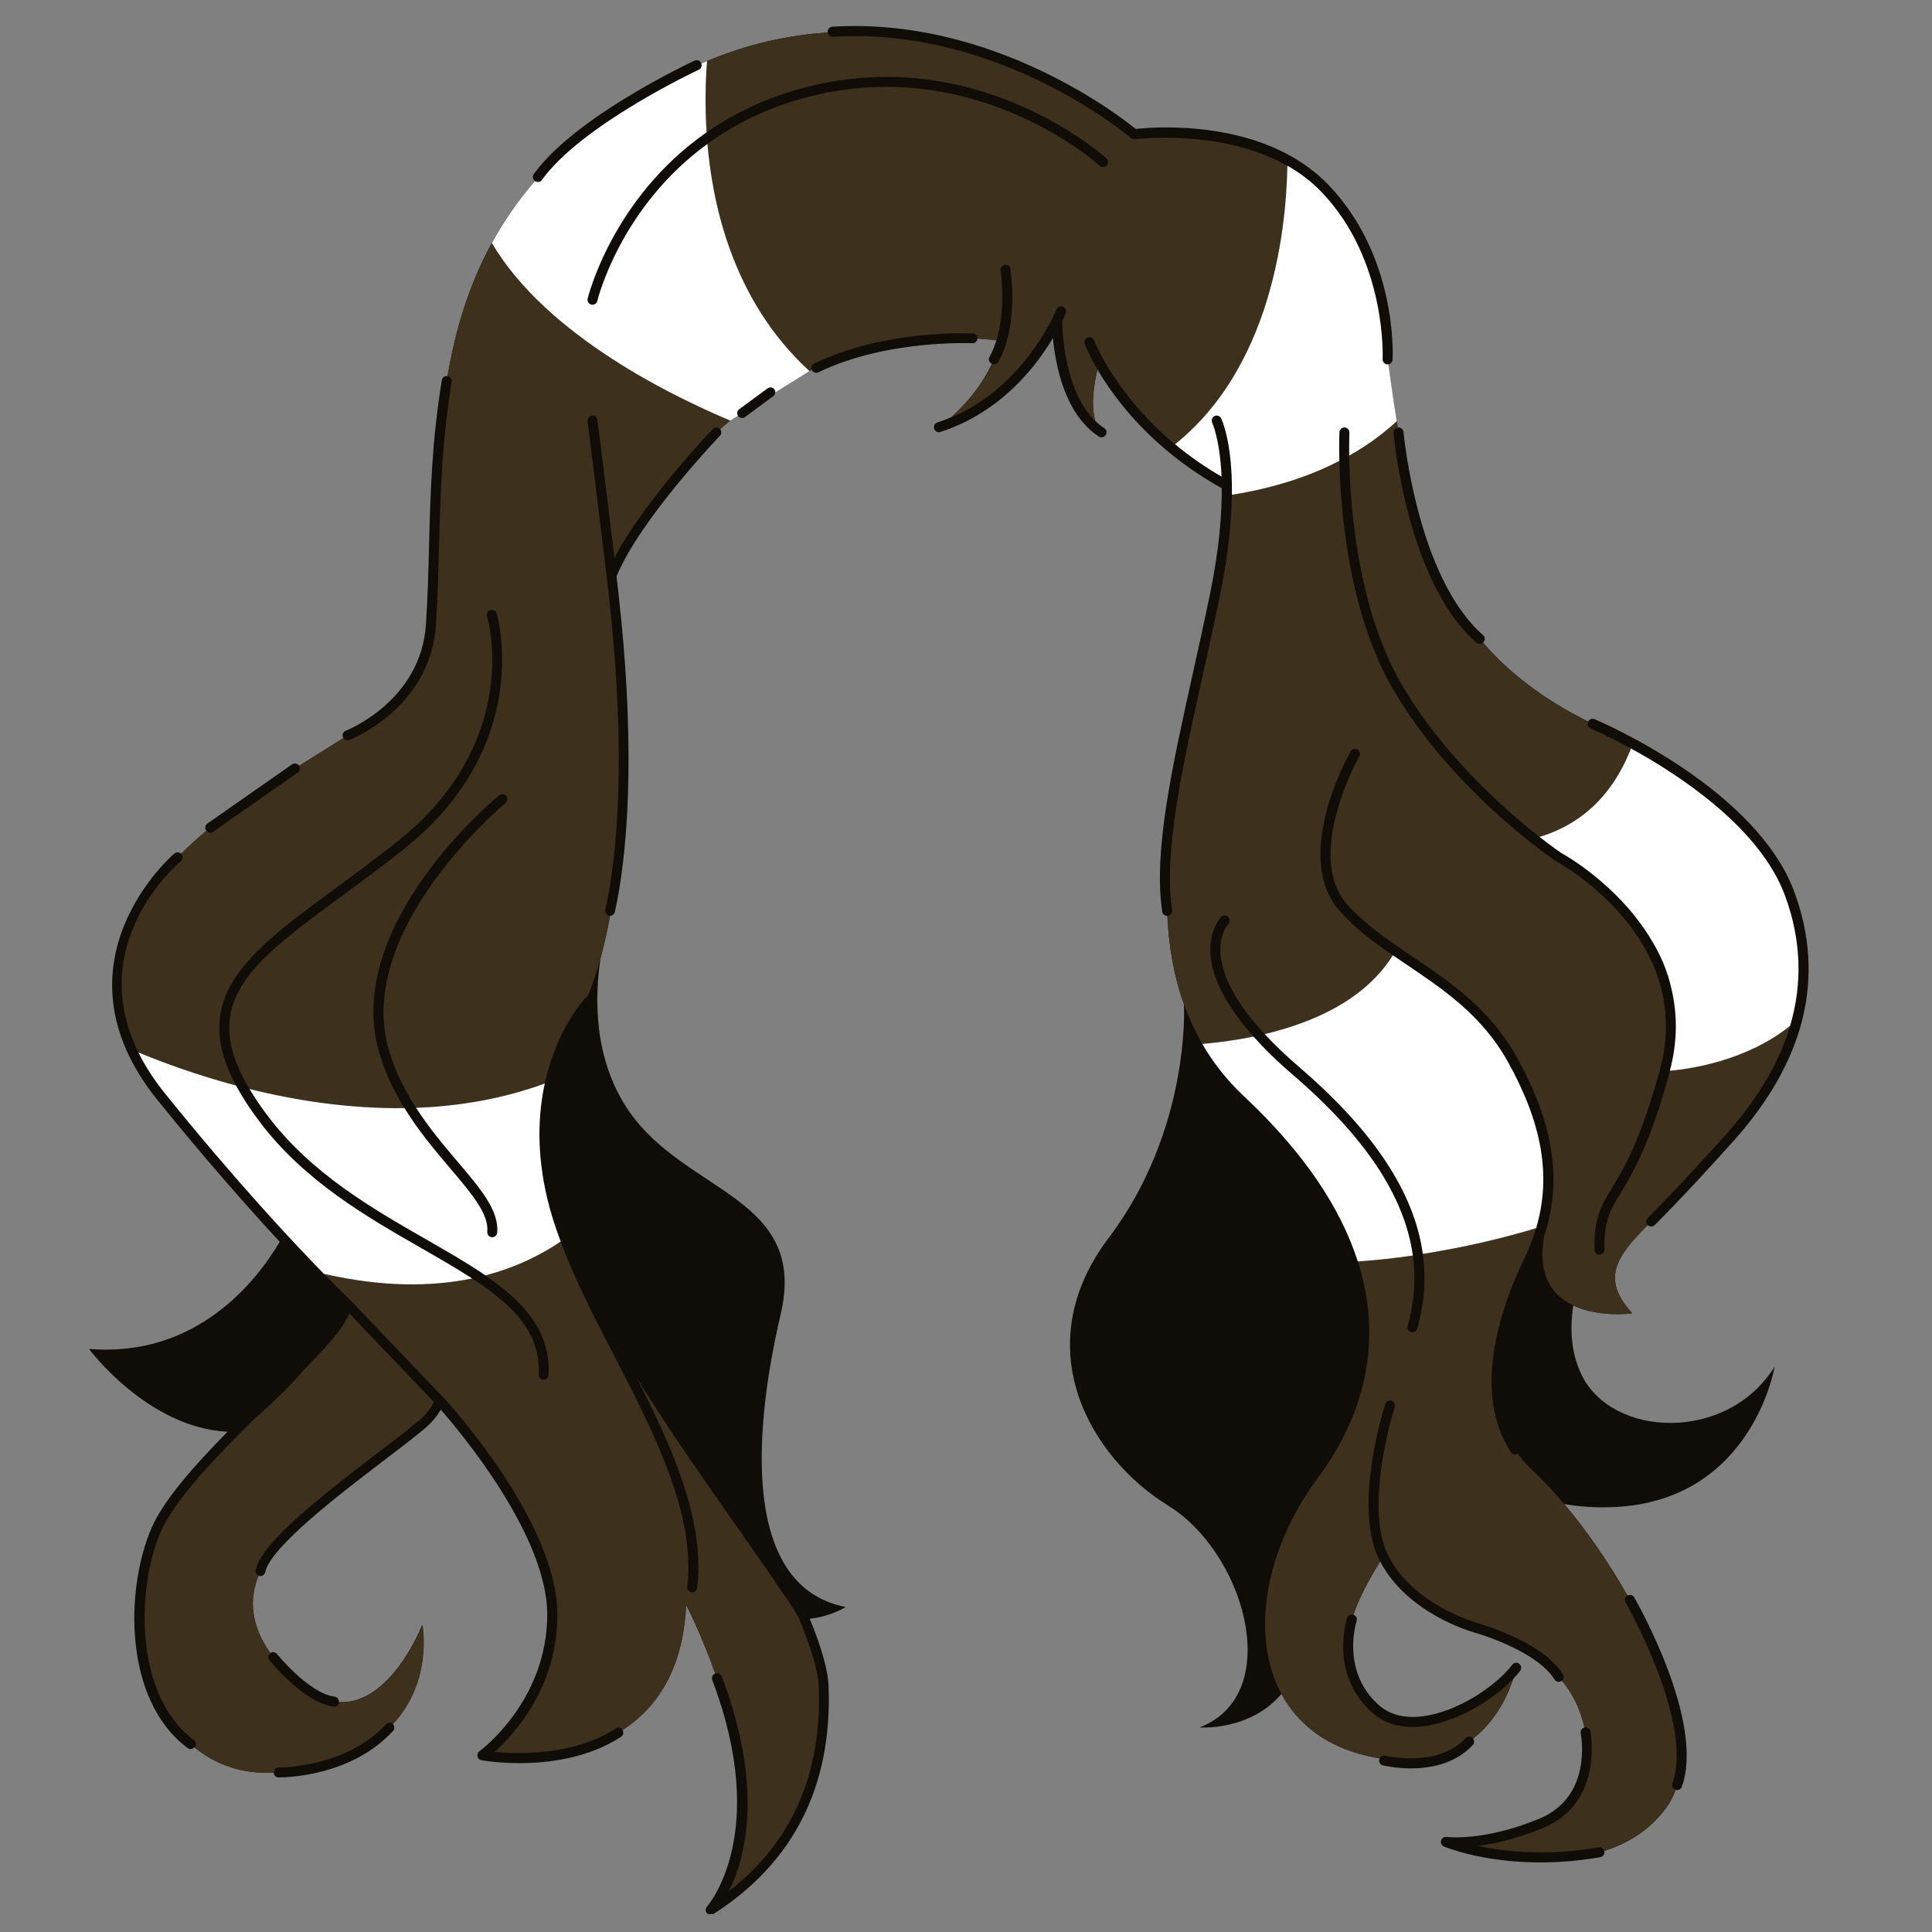 <svg xmlns="http://www.w3.org/2000/svg" xmlns:xlink="http://www.w3.org/1999/xlink" width="500" zoomAndPan="magnify" viewBox="0 0 375 375" height="500" preserveAspectRatio="xMidYMid meet" version="1.0"><rect x="0" y="0" width="375" height="375" fill="#808080" stroke="none"/><defs><clipPath id="bfdca8ff1a"><path d="M 98.188 123.488 L 110.188 123.488 L 110.188 130.238 L 98.188 130.238 Z M 98.188 123.488 " clip-rule="nonzero"/></clipPath><clipPath id="5aa0f48a2f"><path d="M 98.188 124 L 110 124 L 110 130 L 98.188 130 Z M 98.188 124 " clip-rule="nonzero"/></clipPath><clipPath id="a4ea47d4d5"><path d="M 17 5 L 352 5 L 352 371.523 L 17 371.523 Z M 17 5 " clip-rule="nonzero"/></clipPath></defs><g clip-path="url(#bfdca8ff1a)"><path fill="#353535" d="M 110.211 127.402 C 109.461 127.613 109.227 127.035 108.977 126.703 C 108.551 126.148 108.062 126.078 107.398 126.148 C 104.227 126.465 101.387 127.41 99.207 129.715 C 98.941 129.996 98.582 130.094 98.215 130.18 L 98.211 130.18 C 98.707 128.82 99.867 127.98 101.07 127.285 C 102.914 126.227 104.883 125.402 107.148 125.578 C 107.914 125.637 108.484 125.496 108.566 124.586 C 108.613 124.039 109.102 123.703 109.883 123.535 C 109.059 124.957 109.645 126.152 110.211 127.402 Z M 98.188 130.211 L 98.215 130.18 C 98.215 130.18 98.211 130.18 98.211 130.18 C 98.215 130.18 98.188 130.211 98.188 130.211 Z M 98.188 130.211 " fill-opacity="1" fill-rule="nonzero"/></g><g clip-path="url(#5aa0f48a2f)"><path fill="#ffffff" d="M 102.047 127.094 C 102.055 127.094 102.066 127.094 102.074 127.09 C 102.074 127.105 102.074 127.125 102.074 127.141 C 102.07 127.141 102.066 127.141 102.062 127.145 C 102.055 127.129 102.051 127.113 102.047 127.094 Z M 101.496 127.156 C 101.551 127.152 101.598 127.152 101.648 127.152 C 101.562 127.105 101.547 127.105 101.496 127.156 Z M 101.801 127.668 C 101.801 127.672 101.812 127.68 101.816 127.688 C 101.828 127.676 101.836 127.672 101.848 127.664 C 101.832 127.652 101.828 127.648 101.816 127.645 C 101.812 127.652 101.801 127.66 101.801 127.668 Z M 101.609 127.703 C 101.617 127.703 101.629 127.707 101.629 127.707 C 101.637 127.695 101.637 127.676 101.641 127.664 C 101.637 127.664 101.625 127.664 101.621 127.66 C 101.617 127.672 101.609 127.691 101.609 127.703 Z M 101.617 127.523 C 101.605 127.523 101.598 127.523 101.586 127.523 C 101.59 127.543 101.598 127.562 101.598 127.586 C 101.605 127.586 101.609 127.586 101.621 127.582 C 101.621 127.566 101.621 127.543 101.617 127.523 Z M 103.688 126.137 C 103.691 126.156 103.703 126.18 103.707 126.199 C 103.711 126.199 103.719 126.199 103.723 126.195 C 103.719 126.172 103.707 126.152 103.703 126.129 C 103.695 126.133 103.691 126.137 103.688 126.137 Z M 101.312 127.898 C 101.273 127.902 101.25 127.902 101.223 127.906 C 101.25 127.934 101.277 127.949 101.312 127.898 Z M 104.129 126.723 C 104.195 126.73 104.195 126.73 104.23 126.707 C 104.223 126.703 104.211 126.695 104.203 126.699 C 104.184 126.699 104.164 126.707 104.129 126.723 Z M 102.949 126.801 C 102.988 126.805 103.02 126.809 103.059 126.812 C 103.02 126.738 103.016 126.734 102.949 126.801 Z M 102.418 126.93 C 102.449 126.934 102.477 126.934 102.504 126.938 C 102.547 126.941 102.543 126.914 102.531 126.875 C 102.496 126.906 102.441 126.863 102.418 126.93 Z M 102.168 127.008 C 102.18 127.012 102.184 127.02 102.188 127.023 C 102.203 127.012 102.215 126.996 102.223 126.984 C 102.223 126.984 102.215 126.973 102.207 126.969 C 102.199 126.984 102.184 126.992 102.168 127.008 Z M 102.832 127.113 C 102.844 127.07 102.852 127.043 102.863 127 C 102.805 127.047 102.805 127.047 102.832 127.113 Z M 99.277 129.52 C 99.324 129.52 99.332 129.48 99.328 129.445 C 99.285 129.441 99.246 129.434 99.191 129.434 C 99.195 129.496 99.238 129.52 99.277 129.52 Z M 99.352 128.711 C 99.359 128.719 99.363 128.727 99.363 128.734 C 99.383 128.723 99.402 128.719 99.418 128.711 C 99.41 128.699 99.402 128.688 99.402 128.688 C 99.387 128.695 99.367 128.699 99.352 128.711 Z M 104.301 126.68 C 104.301 126.691 104.32 126.699 104.324 126.707 C 104.332 126.699 104.344 126.691 104.348 126.68 C 104.348 126.672 104.34 126.66 104.328 126.645 C 104.312 126.66 104.301 126.672 104.301 126.68 Z M 99.059 129.789 C 99.07 129.789 99.078 129.789 99.082 129.793 C 99.09 129.773 99.094 129.754 99.094 129.734 C 99.07 129.738 99.059 129.746 99.055 129.758 C 99.055 129.766 99.059 129.781 99.059 129.789 Z M 98.871 129.328 C 98.891 129.34 98.91 129.344 98.938 129.352 C 98.938 129.344 98.941 129.34 98.941 129.328 C 98.922 129.324 98.902 129.316 98.883 129.312 C 98.879 129.316 98.871 129.32 98.871 129.328 Z M 98.594 129.887 C 98.621 129.84 98.641 129.805 98.672 129.762 C 98.594 129.773 98.582 129.793 98.594 129.887 Z M 100.574 127.965 C 100.578 127.98 100.582 127.992 100.586 128.008 C 100.586 128.008 100.598 128.008 100.605 128.008 C 100.602 127.988 100.598 127.969 100.594 127.957 C 100.586 127.961 100.578 127.961 100.574 127.965 Z M 100.395 128.348 C 100.414 128.293 100.414 128.293 100.367 128.266 C 100.375 128.297 100.387 128.324 100.395 128.348 Z M 100.723 128.387 C 100.734 128.355 100.742 128.328 100.758 128.289 C 100.719 128.305 100.691 128.32 100.656 128.332 C 100.684 128.352 100.699 128.371 100.723 128.387 Z M 100.246 128.613 C 100.25 128.617 100.25 128.629 100.254 128.633 C 100.273 128.621 100.293 128.613 100.312 128.605 C 100.309 128.602 100.305 128.594 100.305 128.586 C 100.285 128.594 100.266 128.605 100.246 128.613 Z M 99.863 128.473 C 99.867 128.488 99.867 128.508 99.871 128.527 C 99.883 128.527 99.887 128.523 99.895 128.523 C 99.891 128.504 99.887 128.484 99.887 128.465 C 99.875 128.465 99.871 128.473 99.863 128.473 Z M 100.125 128.367 C 100.121 128.367 100.117 128.375 100.113 128.383 C 100.137 128.395 100.16 128.406 100.195 128.426 C 100.191 128.367 100.164 128.359 100.125 128.367 Z M 108.723 125.008 C 108.723 124.996 108.727 124.98 108.727 124.965 C 108.719 124.965 108.707 124.965 108.703 124.965 C 108.703 124.977 108.703 124.992 108.703 125.004 C 108.707 125.004 108.719 125.004 108.723 125.008 Z M 109.094 125.777 C 109.094 125.785 109.105 125.797 109.109 125.809 C 109.121 125.805 109.129 125.793 109.148 125.785 C 109.133 125.77 109.125 125.762 109.113 125.758 C 109.109 125.754 109.094 125.766 109.094 125.777 Z M 109.012 125.496 C 109 125.523 108.996 125.551 109.055 125.57 C 109.047 125.535 109.039 125.516 109.035 125.492 C 109.027 125.492 109.016 125.496 109.012 125.496 Z M 109.008 125.137 C 108.977 125.148 108.949 125.152 108.91 125.16 C 108.953 125.203 108.98 125.211 109.008 125.164 C 109.012 125.164 109.008 125.152 109.008 125.137 Z M 108.59 126.184 C 108.625 126.18 108.645 126.18 108.668 126.18 C 108.664 126.16 108.66 126.145 108.652 126.117 C 108.629 126.145 108.613 126.156 108.59 126.184 Z M 108.703 125.176 C 108.762 125.188 108.805 125.18 108.824 125.105 C 108.703 125.086 108.703 125.086 108.703 125.176 Z M 109.301 124.957 C 109.301 124.973 109.301 124.98 109.301 124.996 C 109.305 125.008 109.309 125.02 109.316 125.031 C 109.32 125.031 109.324 125.027 109.328 125.027 C 109.324 125.004 109.324 124.98 109.32 124.965 C 109.316 124.957 109.305 124.957 109.301 124.957 Z M 109.359 125.691 C 109.363 125.699 109.367 125.703 109.375 125.711 C 109.395 125.699 109.414 125.68 109.434 125.664 C 109.43 125.66 109.418 125.652 109.414 125.648 C 109.398 125.66 109.379 125.676 109.359 125.691 Z M 109.18 124.578 C 109.18 124.582 109.18 124.59 109.18 124.594 C 109.199 124.594 109.223 124.594 109.262 124.594 C 109.23 124.578 109.223 124.566 109.211 124.566 C 109.203 124.566 109.188 124.578 109.18 124.578 Z M 105.191 126.207 C 105.199 126.207 105.207 126.207 105.215 126.211 C 105.215 126.199 105.219 126.18 105.219 126.168 C 105.215 126.168 105.207 126.168 105.199 126.16 C 105.195 126.176 105.195 126.195 105.191 126.207 Z M 109.402 126.547 C 109.41 126.547 109.418 126.547 109.422 126.547 C 109.43 126.52 109.43 126.488 109.434 126.461 C 109.422 126.461 109.414 126.461 109.402 126.461 C 109.402 126.492 109.402 126.52 109.402 126.547 Z M 108.957 124.828 C 108.988 124.855 109.008 124.871 109.035 124.898 C 109.039 124.836 109.02 124.824 108.957 124.828 Z M 105.711 125.68 C 105.707 125.715 105.707 125.75 105.773 125.777 C 105.754 125.73 105.746 125.703 105.73 125.676 C 105.727 125.68 105.719 125.68 105.711 125.68 Z M 105.598 126.031 C 105.613 126.043 105.629 126.051 105.641 126.059 C 105.641 126.059 105.652 126.047 105.66 126.039 C 105.641 126.027 105.633 126.02 105.613 126.02 C 105.613 126.016 105.602 126.027 105.598 126.031 Z M 105.582 125.832 C 105.586 125.797 105.594 125.781 105.598 125.742 C 105.547 125.781 105.543 125.797 105.582 125.832 Z M 105.812 126.266 C 105.828 126.289 105.836 126.305 105.852 126.328 C 105.867 126.305 105.875 126.281 105.891 126.262 C 105.887 126.258 105.883 126.254 105.883 126.25 C 105.855 126.25 105.832 126.258 105.812 126.266 Z M 105.156 125.914 C 105.188 125.926 105.188 125.98 105.254 125.945 C 105.219 125.922 105.191 125.91 105.168 125.895 C 105.16 125.902 105.156 125.91 105.156 125.914 Z M 105.863 125.691 C 105.867 125.699 105.871 125.703 105.875 125.707 C 105.902 125.691 105.93 125.68 105.977 125.66 C 105.941 125.648 105.91 125.629 105.902 125.637 C 105.883 125.648 105.875 125.672 105.863 125.691 Z M 108.41 125.219 C 108.41 125.227 108.41 125.234 108.41 125.238 C 108.43 125.238 108.449 125.238 108.469 125.238 C 108.469 125.234 108.469 125.23 108.469 125.227 C 108.449 125.227 108.43 125.227 108.41 125.219 Z M 107.148 126.039 C 107.203 126.051 107.234 126.059 107.27 126.07 C 107.242 126.039 107.219 126.016 107.148 126.039 Z M 107.336 125.758 C 107.395 125.691 107.395 125.691 107.316 125.68 C 107.32 125.703 107.328 125.719 107.336 125.758 Z M 106.324 126.047 C 106.352 126.059 106.371 126.07 106.402 126.078 C 106.406 126.047 106.41 126.02 106.414 125.992 C 106.41 125.988 106.406 125.988 106.402 125.98 C 106.371 126 106.352 126.02 106.324 126.047 Z M 106.324 126.047 " fill-opacity="1" fill-rule="nonzero"/></g><g clip-path="url(#a4ea47d4d5)"><path fill="#100c07" d="M 344.453 265.266 C 344.453 265.266 340.18 291.148 313.539 292.508 C 309.953 292.695 306.656 292.457 303.625 291.938 C 307.922 297.035 312.215 303.207 315.891 309.695 C 316.355 309.438 316.934 309.594 317.203 310.055 C 317.77 311.035 330.965 334.191 326.441 346.809 C 326.297 347.203 325.926 347.449 325.531 347.449 C 325.434 347.449 325.34 347.426 325.234 347.398 C 324.773 348.707 324.148 349.914 323.344 350.992 C 320.129 355.285 315.938 357.84 311.359 359.254 C 311.367 359.293 311.398 359.32 311.402 359.359 C 311.492 359.887 311.145 360.387 310.613 360.477 C 306.395 361.211 302.496 361.496 298.996 361.496 C 287.734 361.496 280.648 358.562 280.27 358.398 C 279.82 358.211 279.582 357.723 279.719 357.254 C 279.844 356.785 280.297 356.484 280.781 356.551 C 280.855 356.559 288.062 357.469 298.824 352.988 C 309.117 348.707 306.91 336.945 306.812 336.449 C 306.707 335.926 307.043 335.43 307.555 335.316 C 307.48 335.012 307.414 334.707 307.324 334.387 C 306.434 331.051 304.988 328.395 303.172 326.199 C 303.133 326.227 303.113 326.273 303.066 326.297 C 302.91 326.391 302.734 326.445 302.555 326.445 C 302.234 326.445 301.914 326.281 301.734 325.988 C 298.109 320.199 286.188 316.871 286.066 316.836 C 285.523 316.684 273.062 313.098 267.891 303.059 C 265.672 306.676 263.824 310.105 262.695 313.41 C 263.199 313.574 263.477 314.117 263.32 314.625 C 263.191 315.02 260.305 324.418 267.594 330.926 C 269.645 332.762 272.387 333.516 275.742 333.172 C 283.039 332.43 290.75 326.867 293.512 323.141 C 293.832 322.707 294.434 322.617 294.863 322.938 C 295.297 323.258 295.387 323.859 295.066 324.293 C 294.68 324.82 294.211 325.355 293.695 325.895 C 292.766 328.75 290.562 333.828 285.926 337.461 C 286.199 337.824 286.199 338.34 285.879 338.688 C 282.457 342.395 277.582 343.242 273.844 343.242 C 270.867 343.242 268.625 342.707 268.418 342.656 C 267.906 342.527 267.586 342 267.711 341.488 C 267.734 341.414 267.77 341.352 267.809 341.285 C 267.145 341.176 266.469 341.055 265.77 340.898 C 257.484 339.082 251.895 334.652 248.73 328.789 C 242.582 336.055 232.824 335.293 232.824 335.293 C 241.906 331.832 243.715 321.992 241.012 312.277 C 239.812 307.977 237.73 303.711 234.996 300.027 C 232.668 296.871 229.863 294.148 226.727 292.219 C 211.699 282.973 199.098 261.613 215.176 240.301 C 224.227 228.301 227.711 215.449 229.035 206.5 C 230.078 199.555 229.801 194.965 229.801 194.965 L 229.809 194.957 C 227.859 189.523 226.875 183.746 226.578 177.754 C 226.562 177.754 226.551 177.754 226.535 177.754 C 226.066 177.754 225.648 177.41 225.582 176.93 C 223.863 165.25 227.441 149.113 231.59 130.43 C 232.691 125.473 233.82 120.352 234.887 115.168 C 236.648 106.566 237.18 99.844 237.141 94.762 C 223.652 87.258 216.402 77.512 213.008 71.699 C 212.445 74.059 211.617 78.527 212.602 81.703 C 213.137 82.219 213.715 82.695 214.344 83.109 C 214.789 83.402 214.914 84.004 214.625 84.445 C 214.438 84.727 214.133 84.883 213.812 84.883 C 213.637 84.883 213.449 84.832 213.285 84.727 C 206.637 80.387 204.852 70.809 204.375 65.598 C 201.07 71.18 194.215 80.051 182.535 83.84 C 182.438 83.871 182.336 83.887 182.238 83.887 C 181.828 83.887 181.449 83.625 181.324 83.215 C 181.16 82.711 181.434 82.164 181.941 82.004 C 182.863 81.703 183.742 81.363 184.605 81.004 C 186.906 78.949 190.336 75.355 192.52 70.605 C 192.465 70.582 192.414 70.57 192.363 70.531 C 191.922 70.234 191.805 69.637 192.094 69.199 C 192.109 69.168 192.77 68.137 193.402 66.043 C 192.695 65.945 191.438 65.797 189.719 65.699 C 189.688 66.238 189.242 66.66 188.707 66.617 C 188.543 66.602 171.953 65.887 158.859 72.266 C 158.727 72.332 158.574 72.363 158.434 72.363 C 158.078 72.363 157.734 72.16 157.562 71.82 C 157.555 71.812 157.562 71.797 157.555 71.789 C 157.398 71.855 157.25 71.922 157.094 71.992 L 150.469 76.137 C 150.461 76.426 150.344 76.711 150.09 76.895 L 144.598 80.945 C 144.426 81.07 144.227 81.133 144.023 81.133 C 143.727 81.133 143.438 80.996 143.25 80.738 C 143.234 80.715 143.234 80.691 143.219 80.668 L 141.73 81.602 C 141.07 82.137 140.414 82.703 139.758 83.281 C 140.086 83.656 140.094 84.219 139.738 84.586 C 139.582 84.75 124.328 100.656 119.668 111.863 C 119.879 113.613 120.02 114.855 120.055 115.273 C 120.07 115.461 120.117 115.816 120.168 116.34 C 122.871 140.746 122.57 162.285 119.348 176.996 C 119.254 177.449 118.852 177.754 118.402 177.754 C 118.402 177.754 118.395 177.754 118.395 177.754 C 117.898 180.516 117.301 183.188 116.602 185.75 C 115.418 193.297 115.07 205.504 122.102 215.699 C 133.172 231.727 156.871 232.254 151.527 255.098 C 146.184 277.941 143.965 307.992 164.164 311.922 C 164.164 311.922 161.344 313.746 157.16 314.199 C 159.371 319.5 160.711 324.098 160.832 327.336 C 161.547 346.699 154.02 361.57 138.457 371.527 C 138.301 371.633 138.113 371.684 137.934 371.684 C 137.66 371.684 137.383 371.566 137.191 371.344 C 136.879 370.969 136.895 370.426 137.223 370.07 C 137.348 369.938 149.598 356.031 138.246 326.078 C 138.062 325.582 138.309 325.023 138.805 324.836 C 138.812 324.836 138.82 324.836 138.828 324.828 C 136.016 316.953 133.156 311.453 133.156 311.453 C 132.59 324.219 127.336 331.586 120.836 335.793 C 121.113 336.238 120.988 336.82 120.547 337.109 C 114.117 341.301 106.383 342.223 100.824 342.223 C 96.66 342.223 93.715 341.703 93.438 341.656 C 93.059 341.59 92.754 341.301 92.672 340.922 C 92.59 340.543 92.738 340.148 93.051 339.926 C 93.184 339.828 106.242 330.246 106.219 313.32 C 106.195 297.949 89.137 277.695 85.562 273.625 C 84.781 274.914 83.801 276.125 82.562 277.176 C 80.727 278.738 77.984 280.832 74.809 283.25 C 65.926 290.023 52.516 300.258 51.48 305.148 C 51.383 305.602 50.98 305.914 50.535 305.914 C 50.469 305.914 50.402 305.906 50.332 305.891 C 50.266 305.879 50.215 305.84 50.156 305.816 C 48.301 310.375 48.586 315.332 52.441 320.875 C 52.848 320.57 53.43 320.637 53.758 321.039 C 53.816 321.113 59.965 328.684 64.945 329.316 C 65.465 329.383 65.832 329.852 65.777 330.375 C 75.93 330.934 81.945 315.406 81.945 315.406 C 81.945 315.406 84.047 326.199 76.246 334.625 C 76.617 334.988 76.641 335.578 76.289 335.965 C 68.273 344.719 55.699 344.992 54.176 344.992 C 54.109 344.992 54.062 344.992 54.039 344.992 C 53.535 344.984 53.133 344.582 53.102 344.078 C 46.91 344.359 41.75 342.477 37.719 339.148 C 37.531 339.367 37.262 339.484 36.988 339.484 C 36.785 339.484 36.586 339.426 36.414 339.293 C 23.969 329.996 24.297 308.586 29.352 296.723 C 31.68 291.25 37.656 284.523 44.164 277.906 C 28.598 277.109 17.27 261.82 17.27 261.82 C 38.402 263.586 50.008 248.305 54.293 241.031 C 48.094 234.332 39.934 225.109 30.594 213.551 C 9.098 186.938 33.602 165.859 33.855 165.652 C 34.242 165.332 34.801 165.367 35.148 165.719 C 36.699 164.176 38.344 162.695 40.062 161.258 C 40.047 161.238 40.023 161.23 40.008 161.207 C 39.703 160.77 39.809 160.164 40.246 159.859 L 56.676 148.367 C 57.113 148.062 57.719 148.168 58.023 148.605 C 58.031 148.621 58.031 148.637 58.047 148.648 C 61.023 146.781 63.934 144.988 66.656 143.246 C 66.621 143.188 66.582 143.137 66.559 143.074 C 66.375 142.578 66.621 142.02 67.117 141.832 C 67.266 141.773 81.73 136.102 82.684 121.133 C 83.02 115.922 83.152 110.852 83.277 105.941 C 83.539 95.98 83.809 85.688 85.758 73.801 C 85.848 73.27 86.336 72.906 86.867 73.004 C 88.332 64.316 90.895 55.535 95.457 47.168 C 97.719 43.027 100.473 38.992 103.82 35.125 C 103.398 34.812 103.301 34.215 103.613 33.785 C 111.621 22.641 133.871 12.211 134.816 11.773 C 135.301 11.551 135.875 11.758 136.098 12.242 C 136.113 12.273 136.105 12.301 136.117 12.332 C 136.484 12.176 136.855 12.004 137.219 11.855 C 145.289 8.469 153.172 6.793 160.676 6.309 C 160.668 6.281 160.652 6.25 160.645 6.215 C 160.617 5.684 161.016 5.223 161.547 5.188 C 192.562 3.266 217.312 22.484 220.445 25.031 C 223.84 24.652 245.383 22.848 257.91 35.949 C 271.219 49.855 270.348 69.004 270.301 69.816 C 270.273 70.285 269.914 70.645 269.469 70.703 C 269.988 74.477 270.512 78.168 271.09 81.75 C 271.156 82.164 271.23 82.582 271.301 83 C 271.32 82.992 271.344 82.977 271.375 82.977 C 271.902 82.934 272.371 83.328 272.422 83.855 C 272.445 84.137 275.035 112.043 287.867 123.285 C 288.27 123.633 288.309 124.242 287.957 124.645 C 287.926 124.684 287.883 124.699 287.844 124.727 C 292.891 130.555 299.496 135.691 308.27 140.055 C 308.492 139.605 309.031 139.398 309.5 139.59 C 310.777 140.137 340.977 153.07 348.34 173.281 C 354.344 189.762 350.355 205.965 336.488 221.445 C 326.789 232.277 321.23 237.742 321.176 237.793 C 320.992 237.98 320.746 238.066 320.5 238.066 C 320.254 238.066 320 237.973 319.816 237.785 C 313.512 244.113 310.801 248.297 316.832 254.926 C 316.832 254.926 310.414 255.785 305.367 253.395 C 304.703 257.719 304.867 262.484 306.977 266.836 C 312.887 279.082 335.246 280.062 344.453 265.266 Z M 344.453 265.266 " fill-opacity="1" fill-rule="nonzero"/></g><path fill="#3d301c" d="M 50.215 305.824 C 48.359 310.383 48.645 315.34 52.5 320.883 C 52.484 320.891 52.469 320.891 52.461 320.906 C 52.047 321.242 51.98 321.852 52.312 322.262 C 52.582 322.594 59.012 330.508 64.758 331.246 C 64.805 331.254 64.84 331.254 64.887 331.254 C 65.363 331.254 65.777 330.895 65.848 330.41 C 65.848 330.402 65.848 330.395 65.848 330.391 C 76 330.945 82.012 315.422 82.012 315.422 C 82.012 315.422 84.113 326.215 76.312 334.641 C 76.305 334.633 76.305 334.625 76.297 334.617 C 75.902 334.258 75.293 334.281 74.934 334.676 C 67.371 342.938 54.934 343.074 54.176 343.074 C 54.121 343.074 54.129 343.074 54.121 343.074 C 53.594 343.074 53.164 343.496 53.156 344.023 C 53.156 344.047 53.164 344.07 53.168 344.094 C 46.977 344.375 41.816 342.492 37.785 339.164 C 37.801 339.141 37.82 339.137 37.836 339.113 C 38.156 338.68 38.066 338.078 37.637 337.758 C 26.074 329.145 26.449 308.477 31.129 297.473 C 33.801 291.191 41.773 282.922 49.59 275.195 C 53.477 271.848 56.586 268.691 59.078 265.801 C 61.75 263.086 64.074 260.586 65.688 258.477 C 66.598 257.285 67.289 256.105 67.812 254.941 L 84.238 272.137 C 83.516 273.453 82.586 274.676 81.363 275.711 C 79.562 277.234 76.848 279.312 73.691 281.715 C 61.188 291.258 50.742 299.582 49.648 304.754 C 49.551 305.215 49.805 305.648 50.215 305.824 Z M 140.094 325.418 C 148.371 347.254 144.621 360.781 141.441 367.121 C 153.68 357.652 159.551 344.324 158.926 327.441 C 158.812 324.383 157.414 319.574 154.914 313.789 C 154.316 312.754 153.672 311.723 152.965 310.672 C 144.105 297.547 132.895 282.535 123.562 267.371 C 130.543 281.09 136.832 295.086 135.324 308.191 C 135.262 308.684 134.848 309.047 134.363 309.047 C 134.324 309.047 134.289 309.047 134.25 309.043 C 133.723 308.98 133.344 308.504 133.402 307.969 C 135.031 293.781 126.973 278.164 119.172 263.062 C 115.402 255.77 111.547 248.289 108.809 240.984 C 105.059 243.531 100.234 245.973 94.191 247.551 C 101.707 252.715 106.895 258.418 106.48 266.891 C 106.457 267.402 106.023 267.805 105.52 267.805 C 105.504 267.805 105.488 267.805 105.473 267.805 C 104.938 267.773 104.527 267.328 104.559 266.793 C 104.961 258.664 99.602 253.328 91.629 248.141 C 83.91 249.73 74.398 249.895 62.852 247.246 C 66.172 250.648 68.055 252.426 68.109 252.48 L 86.352 271.57 C 87.254 272.555 108.16 295.5 108.184 313.32 C 108.199 327.539 99.773 336.656 95.992 340.035 C 100.539 340.48 111.34 340.832 119.527 335.496 C 119.973 335.203 120.578 335.332 120.867 335.777 C 120.875 335.785 120.867 335.793 120.875 335.801 C 127.371 331.594 132.629 324.227 133.195 311.461 C 133.195 311.461 136.051 316.969 138.867 324.836 C 139.363 324.68 139.906 324.926 140.094 325.418 Z M 243.305 201.195 C 236.812 193.906 235.078 188.441 234.938 184.84 C 234.758 180.336 236.953 178.066 237.043 177.977 C 237.418 177.598 238.035 177.598 238.406 177.969 C 238.785 178.344 238.785 178.953 238.422 179.332 C 238.348 179.414 236.695 181.191 236.875 184.871 C 237.035 188.266 238.809 193.527 245.469 200.719 C 247.957 200.129 250.496 199.383 252.996 198.438 C 256.539 197.105 260 195.379 263.059 193.125 C 265.926 191.039 268.426 188.504 270.348 185.422 C 266.543 182.809 262.992 180.164 260.051 176.848 C 250.719 166.328 261.684 146.672 262.152 145.836 C 262.41 145.375 263 145.211 263.469 145.473 C 263.93 145.734 264.094 146.328 263.832 146.789 C 263.723 146.984 253.07 166.074 261.496 175.559 C 264.973 179.473 269.422 182.473 274.141 185.66 C 281.527 190.641 289.172 195.789 294.375 205.16 C 301.543 218.059 303.285 229.004 299.746 239.871 C 298.32 247.672 301.422 251.535 305.367 253.395 C 310.422 255.785 316.832 254.926 316.832 254.926 C 310.793 248.297 313.512 244.113 319.816 237.785 C 319.816 237.785 319.809 237.785 319.809 237.777 C 319.434 237.398 319.441 236.789 319.824 236.41 C 319.875 236.355 325.398 230.922 335.051 220.152 C 341.23 213.25 345.375 206.219 347.48 199.078 C 338.898 206.047 327.555 207.52 324.148 207.812 C 324.117 207.914 324.094 208.027 324.066 208.129 C 320.254 222.168 316.824 227.824 314.551 231.578 C 312.469 235.008 311.32 236.906 311.434 242.543 C 311.441 243.07 311.023 243.516 310.488 243.523 C 310.48 243.523 310.473 243.523 310.465 243.523 C 309.938 243.523 309.512 243.105 309.5 242.578 C 309.379 236.387 310.703 234.199 312.895 230.574 C 315.109 226.918 318.453 221.395 322.195 207.625 C 329.188 181.879 302.391 167.371 302.113 167.23 C 302.086 167.215 302.055 167.199 302.031 167.176 C 301.832 167.043 281.785 153.562 270.266 133.539 C 261.758 118.758 260.191 98.965 259.961 89.445 C 258.949 89.965 257.93 90.457 256.902 90.91 C 250.516 93.746 244.16 95.23 239.105 96.012 C 239.047 101.051 238.445 107.496 236.793 115.559 C 235.727 120.754 234.59 125.887 233.488 130.848 C 229.387 149.344 225.844 165.316 227.5 176.652 C 227.578 177.18 227.211 177.672 226.691 177.746 C 226.66 177.754 226.625 177.754 226.594 177.754 C 226.891 183.738 227.875 189.523 229.824 194.957 C 230.77 197.59 231.93 200.137 233.367 202.594 C 236.234 202.379 239.672 201.945 243.305 201.195 Z M 320.145 181.805 C 322.035 184.848 323.59 188.301 324.48 192.141 C 323.691 188.355 322.129 184.898 320.145 181.805 Z M 297.246 285.176 C 296.227 284.23 295.348 283.219 294.605 282.141 C 294.605 282.141 294.598 282.148 294.598 282.148 C 294.434 282.254 294.254 282.305 294.066 282.305 C 293.754 282.305 293.441 282.148 293.258 281.863 C 285.508 269.918 291.531 253.281 295.816 244.426 C 296.793 242.414 297.559 240.406 298.156 238.395 C 296.109 239.02 292.641 240.02 288.16 241.055 C 285.688 241.641 282.887 242.223 279.867 242.758 C 278.668 242.973 277.426 243.188 276.16 243.391 C 276.828 248.227 276.465 253.051 275.074 257.898 C 274.953 258.32 274.566 258.598 274.141 258.598 C 274.055 258.598 273.965 258.582 273.875 258.559 C 273.359 258.41 273.062 257.875 273.211 257.363 C 274.523 252.805 274.863 248.25 274.23 243.68 C 270.852 244.172 267.266 244.582 263.559 244.836 C 268.449 260.199 264.957 274.527 255.734 286.941 C 245.566 300.637 242.59 317.422 248.723 328.797 C 251.887 334.66 257.477 339.09 265.762 340.906 C 266.461 341.062 267.137 341.184 267.801 341.293 C 268 340.906 268.434 340.684 268.871 340.789 C 268.977 340.809 279.07 343.207 284.453 337.387 C 284.816 336.992 285.426 336.969 285.812 337.332 C 285.859 337.379 285.879 337.43 285.918 337.477 C 290.555 333.844 292.758 328.766 293.688 325.906 C 289.699 330.105 282.309 334.453 275.93 335.109 C 275.332 335.168 274.754 335.199 274.188 335.199 C 271.047 335.199 268.395 334.254 266.297 332.375 C 258.059 325.023 261.324 314.48 261.473 314.043 C 261.637 313.535 262.18 313.262 262.688 313.418 C 263.816 310.113 265.664 306.68 267.883 303.062 C 267.785 302.887 267.695 302.707 267.605 302.52 C 262.641 292.105 268.621 273.312 268.879 272.516 C 269.043 272.012 269.586 271.727 270.094 271.891 C 270.598 272.055 270.875 272.598 270.711 273.105 C 270.652 273.289 264.711 291.957 269.34 301.688 C 273.941 311.348 286.438 314.945 286.566 314.98 C 287.078 315.121 299.34 318.547 303.359 324.969 C 303.609 325.379 303.516 325.895 303.156 326.207 C 304.973 328.402 306.418 331.059 307.309 334.395 C 307.391 334.707 307.465 335.012 307.539 335.324 C 307.547 335.324 307.547 335.316 307.555 335.316 C 308.086 335.203 308.582 335.547 308.695 336.074 C 308.723 336.211 311.328 349.883 299.555 354.781 C 294.418 356.918 290.078 357.887 286.84 358.293 C 291.984 359.387 300.223 360.328 310.273 358.578 C 310.766 358.496 311.211 358.793 311.352 359.254 C 315.922 357.84 320.113 355.285 323.336 350.992 C 324.141 349.922 324.766 348.715 325.227 347.398 C 325.219 347.398 325.203 347.398 325.195 347.391 C 324.699 347.211 324.43 346.66 324.617 346.152 C 328.836 334.387 315.652 311.25 315.52 311.02 C 315.254 310.559 315.418 309.973 315.879 309.703 C 315.879 309.703 315.887 309.703 315.887 309.703 C 312.207 303.215 307.914 297.043 303.617 291.945 C 301.473 289.383 299.324 287.098 297.246 285.176 Z M 261.867 88.441 C 262.004 97.305 263.312 117.625 271.93 132.602 C 280.008 146.633 292.363 157.395 298.824 162.441 C 309.035 159.375 314.078 151.777 316.57 145.277 C 312.043 142.801 308.844 141.43 308.746 141.387 C 308.254 141.176 308.023 140.613 308.234 140.121 C 308.242 140.098 308.262 140.082 308.27 140.066 C 299.496 135.707 292.887 130.57 287.844 124.742 C 287.668 124.891 287.457 124.988 287.234 124.988 C 287.012 124.988 286.781 124.906 286.594 124.75 C 273.176 112.988 270.598 85.211 270.496 84.035 C 270.449 83.527 270.809 83.09 271.301 83.008 C 271.23 82.59 271.156 82.172 271.09 81.758 C 268.688 83.98 266.098 85.902 263.445 87.512 C 262.926 87.832 262.398 88.145 261.867 88.441 Z M 211.105 65.508 C 211.602 65.32 212.16 65.574 212.348 66.074 C 212.398 66.199 216.426 76.562 228.066 86.246 C 230.875 83.988 233.344 81.48 235.48 78.777 C 236.086 78.012 236.664 77.238 237.238 76.441 C 240.832 71.352 243.414 65.773 245.285 60.23 C 247.109 54.766 248.246 49.34 248.91 44.473 L 248.91 44.457 C 249.586 39.648 249.816 35.398 249.871 32.176 C 237.082 24.926 220.484 26.988 220.289 27.016 C 220.02 27.055 219.738 26.973 219.531 26.793 C 219.277 26.578 193.945 5.117 161.68 7.137 C 161.195 7.16 160.766 6.809 160.684 6.324 C 153.188 6.793 145.297 8.469 137.234 11.855 C 136.961 15.398 136.805 20.199 137.152 25.684 C 142.23 22.148 148.348 19.113 155.711 17.125 C 189.594 7.953 214.484 30.508 214.738 30.738 C 215.133 31.105 215.152 31.715 214.789 32.102 C 214.422 32.496 213.812 32.52 213.426 32.152 C 213.188 31.93 189.055 10.113 156.215 18.984 C 148.641 21.031 142.418 24.227 137.324 27.926 C 137.742 32.684 138.555 37.863 140.012 43.141 C 140.504 44.898 141.055 46.652 141.688 48.387 C 144.707 56.762 149.539 65.082 157.117 72.027 C 157.273 71.953 157.43 71.895 157.578 71.828 C 157.371 71.352 157.562 70.793 158.031 70.57 C 171.578 63.965 188.117 64.688 188.82 64.727 C 189.355 64.754 189.766 65.203 189.734 65.738 C 191.453 65.836 192.711 65.984 193.418 66.082 C 194.238 63.355 195.004 58.852 194.207 52.48 C 194.141 51.953 194.52 51.469 195.047 51.402 C 195.586 51.336 196.062 51.715 196.129 52.242 C 197.641 64.301 193.887 70.07 193.723 70.309 C 193.539 70.582 193.23 70.734 192.918 70.734 C 192.793 70.734 192.66 70.695 192.539 70.645 C 190.359 75.391 186.922 78.988 184.629 81.043 C 199.105 74.914 204.992 60.246 205.051 60.09 C 205.246 59.59 205.805 59.344 206.305 59.539 C 206.801 59.73 207.047 60.289 206.855 60.789 C 206.809 60.906 206.578 61.473 206.16 62.352 C 206.184 64.109 206.562 75.906 212.621 81.742 C 211.641 78.562 212.465 74.098 213.031 71.738 C 211.371 68.895 210.637 66.988 210.547 66.758 C 210.352 66.25 210.605 65.695 211.105 65.508 Z M 118.844 69.668 C 109.727 63.766 100.816 56.242 95.465 47.168 C 90.898 55.535 88.34 64.316 86.875 73.004 C 87.395 73.094 87.75 73.582 87.668 74.113 C 85.742 85.863 85.473 96.102 85.215 105.992 C 85.086 110.918 84.953 116.012 84.617 121.25 C 83.582 137.484 67.969 143.582 67.812 143.641 C 67.699 143.688 67.578 143.699 67.469 143.699 C 67.141 143.699 66.844 143.531 66.664 143.246 C 63.934 144.98 61.023 146.773 58.051 148.648 C 58.32 149.082 58.215 149.656 57.801 149.953 L 41.363 161.445 C 41.191 161.566 41 161.617 40.812 161.617 C 40.531 161.617 40.254 161.492 40.07 161.258 C 38.352 162.695 36.699 164.176 35.156 165.719 C 35.18 165.742 35.199 165.746 35.223 165.77 C 35.566 166.18 35.516 166.789 35.105 167.133 C 34.25 167.855 16.465 183.195 26.871 204.273 C 31.734 206.285 38.238 208.676 45.824 210.699 C 43.121 205.668 42.133 201.238 42.75 197.086 C 44.109 187.871 53.43 181.023 65.234 172.336 C 69.016 169.551 72.926 166.68 77.047 163.41 C 101.707 143.848 94.621 119.859 94.547 119.621 C 94.391 119.113 94.676 118.57 95.188 118.414 C 95.703 118.258 96.238 118.543 96.395 119.055 C 96.477 119.309 103.934 144.551 78.246 164.93 C 74.102 168.219 70.172 171.105 66.375 173.898 C 54.488 182.645 45.891 188.957 44.648 197.375 C 44.035 201.52 45.242 206.055 48.414 211.367 C 57.426 213.602 67.766 215.219 78.492 215.074 C 76.512 211.859 74.777 208.316 73.617 204.348 C 66.441 179.801 95.641 155.395 96.891 154.367 C 97.301 154.023 97.91 154.086 98.254 154.5 C 98.598 154.91 98.539 155.52 98.121 155.863 C 97.824 156.109 68.652 180.484 75.477 203.812 C 76.691 207.973 78.598 211.68 80.754 215.023 C 89.031 214.719 97.504 213.328 105.742 210.312 C 108.004 199.883 113.23 194.121 113.574 193.75 C 113.699 193.617 113.863 193.535 114.035 193.488 C 115.031 191.07 115.895 188.488 116.633 185.77 C 117.332 183.211 117.926 180.539 118.426 177.777 C 118.359 177.777 118.293 177.77 118.234 177.754 C 117.711 177.641 117.383 177.129 117.496 176.609 C 120.68 162.102 120.957 140.781 118.285 116.586 C 118.227 116.039 118.18 115.668 118.164 115.477 C 117.949 113.043 114.086 82.07 114.051 81.758 C 113.98 81.227 114.363 80.742 114.891 80.676 C 115.426 80.609 115.902 80.988 115.969 81.52 C 116.09 82.449 118.098 98.602 119.273 108.285 C 125.051 97.172 137.793 83.887 138.383 83.273 C 138.754 82.895 139.363 82.879 139.742 83.254 C 139.766 83.273 139.773 83.297 139.789 83.32 C 140.445 82.746 141.098 82.18 141.762 81.637 C 137.227 79.719 131.371 77.008 125.246 73.539 C 123.121 72.34 120.973 71.055 118.844 69.668 Z M 118.844 69.668 " fill-opacity="1" fill-rule="nonzero"/><path fill="#ffffff" d="M 157.117 72.027 L 150.492 76.172 C 150.5 75.965 150.453 75.758 150.32 75.586 C 150.008 75.152 149.398 75.066 148.973 75.387 L 143.48 79.434 C 143.07 79.73 142.98 80.289 143.242 80.715 L 141.754 81.645 C 137.219 79.723 131.363 77.016 125.238 73.547 C 123.121 72.34 120.98 71.059 118.852 69.676 C 109.73 63.773 100.824 56.246 95.469 47.176 C 97.734 43.035 100.488 39 103.836 35.129 C 103.844 35.129 103.844 35.137 103.844 35.137 C 104.016 35.266 104.211 35.316 104.41 35.316 C 104.707 35.316 105.004 35.176 105.191 34.914 C 112.902 24.188 135.418 13.625 135.645 13.523 C 136.098 13.312 136.297 12.793 136.133 12.332 C 136.5 12.176 136.871 12.004 137.234 11.855 C 136.961 15.398 136.805 20.199 137.152 25.684 C 118.828 38.441 114.125 57.723 114.062 57.969 C 113.945 58.488 114.266 59.008 114.785 59.129 C 114.859 59.145 114.934 59.152 115.004 59.152 C 115.441 59.152 115.836 58.852 115.941 58.406 C 115.992 58.176 120.367 40.238 137.316 27.934 C 137.734 32.688 138.547 37.871 140.004 43.148 C 140.496 44.902 141.047 46.66 141.68 48.395 C 144.707 56.762 149.539 65.082 157.117 72.027 Z M 269.281 70.727 C 268.754 70.695 268.344 70.242 268.367 69.707 C 268.375 69.52 269.23 50.57 256.531 37.289 C 254.535 35.207 252.273 33.516 249.875 32.16 C 249.816 35.391 249.594 39.633 248.918 44.441 L 248.918 44.457 C 248.246 49.316 247.109 54.75 245.293 60.215 C 243.422 65.762 240.832 71.336 237.246 76.426 C 236.68 77.223 236.09 78.004 235.488 78.766 C 233.344 81.465 230.883 83.973 228.074 86.23 C 230.688 88.402 233.68 90.531 237.105 92.512 C 236.785 85.301 235.309 82.098 235.289 82.047 C 235.059 81.57 235.258 80.988 235.734 80.758 C 236.211 80.527 236.793 80.723 237.023 81.199 C 237.156 81.465 239.234 85.879 239.113 96.027 C 244.168 95.242 250.523 93.762 256.91 90.926 C 257.938 90.473 258.957 89.98 259.969 89.461 C 259.887 86.059 259.977 83.969 259.984 83.887 C 260.016 83.348 260.469 82.953 260.996 82.969 C 261.527 83 261.941 83.445 261.914 83.98 C 261.914 84.051 261.84 85.703 261.883 88.434 C 262.41 88.137 262.941 87.824 263.469 87.504 C 266.117 85.895 268.703 83.973 271.113 81.75 C 270.531 78.16 270.012 74.469 269.488 70.703 C 269.445 70.711 269.41 70.727 269.355 70.727 C 269.32 70.727 269.297 70.727 269.281 70.727 Z M 62.867 247.254 C 74.414 249.895 83.926 249.738 91.645 248.148 C 88.676 246.219 85.348 244.305 81.812 242.281 C 71.117 236.148 58.992 229.195 50.305 217.613 C 48.48 215.18 46.992 212.887 45.816 210.699 C 38.238 208.676 31.727 206.285 26.863 204.273 C 28.152 206.879 29.863 209.574 32.098 212.336 C 45.668 229.129 56.727 240.973 62.867 247.254 Z M 82.773 240.598 C 86.867 242.945 90.781 245.191 94.211 247.551 C 100.25 245.98 105.078 243.531 108.832 240.984 C 107.797 238.23 106.918 235.5 106.27 232.812 C 104.113 223.852 104.434 216.312 105.742 210.312 C 97.504 213.32 89.031 214.719 80.754 215.023 C 83.309 218.984 86.227 222.422 88.801 225.457 C 93.32 230.781 96.891 234.988 96.504 239.266 C 96.461 239.766 96.035 240.145 95.547 240.145 C 95.516 240.145 95.484 240.145 95.457 240.145 C 94.926 240.102 94.531 239.625 94.586 239.094 C 94.898 235.625 91.562 231.695 87.336 226.719 C 84.5 223.375 81.27 219.555 78.508 215.082 C 67.781 215.223 57.441 213.609 48.43 211.375 C 49.395 213 50.535 214.688 51.867 216.461 C 60.301 227.715 72.238 234.562 82.773 240.598 Z M 250.965 208.637 C 247.867 205.98 245.352 203.5 243.305 201.199 C 239.672 201.945 236.234 202.379 233.352 202.621 C 235.465 206.246 238.145 209.68 241.512 212.836 C 253.18 223.793 260.262 234.555 263.543 244.848 L 263.559 244.848 C 267.273 244.59 270.852 244.188 274.23 243.695 C 272.66 232.227 264.957 220.652 250.965 208.637 Z M 263.059 193.125 C 260 195.387 256.539 197.105 252.996 198.438 C 250.496 199.383 247.949 200.129 245.469 200.719 C 247.324 202.719 249.551 204.863 252.23 207.164 C 266.602 219.512 274.523 231.465 276.168 243.383 C 277.441 243.184 278.676 242.973 279.875 242.75 C 282.895 242.215 285.695 241.625 288.164 241.047 C 292.648 240.012 296.117 239.012 298.164 238.387 C 301.133 228.332 299.367 218.121 292.684 206.098 C 287.703 197.137 280.262 192.113 273.062 187.258 C 272.148 186.641 271.246 186.031 270.355 185.414 C 268.426 188.496 265.926 191.031 263.059 193.125 Z M 346.516 173.957 C 341.707 160.77 326.148 150.527 316.562 145.277 C 314.07 151.777 309.031 159.375 298.816 162.441 C 301.215 164.312 302.801 165.406 303.051 165.57 C 303.855 166.008 313.824 171.637 320.137 181.805 C 322.121 184.906 323.688 188.355 324.477 192.141 C 325.555 196.809 325.645 202.051 324.125 207.832 C 327.535 207.543 338.887 206.062 347.461 199.102 C 349.91 190.824 349.605 182.422 346.516 173.957 Z M 346.516 173.957 " fill-opacity="1" fill-rule="nonzero"/></svg>